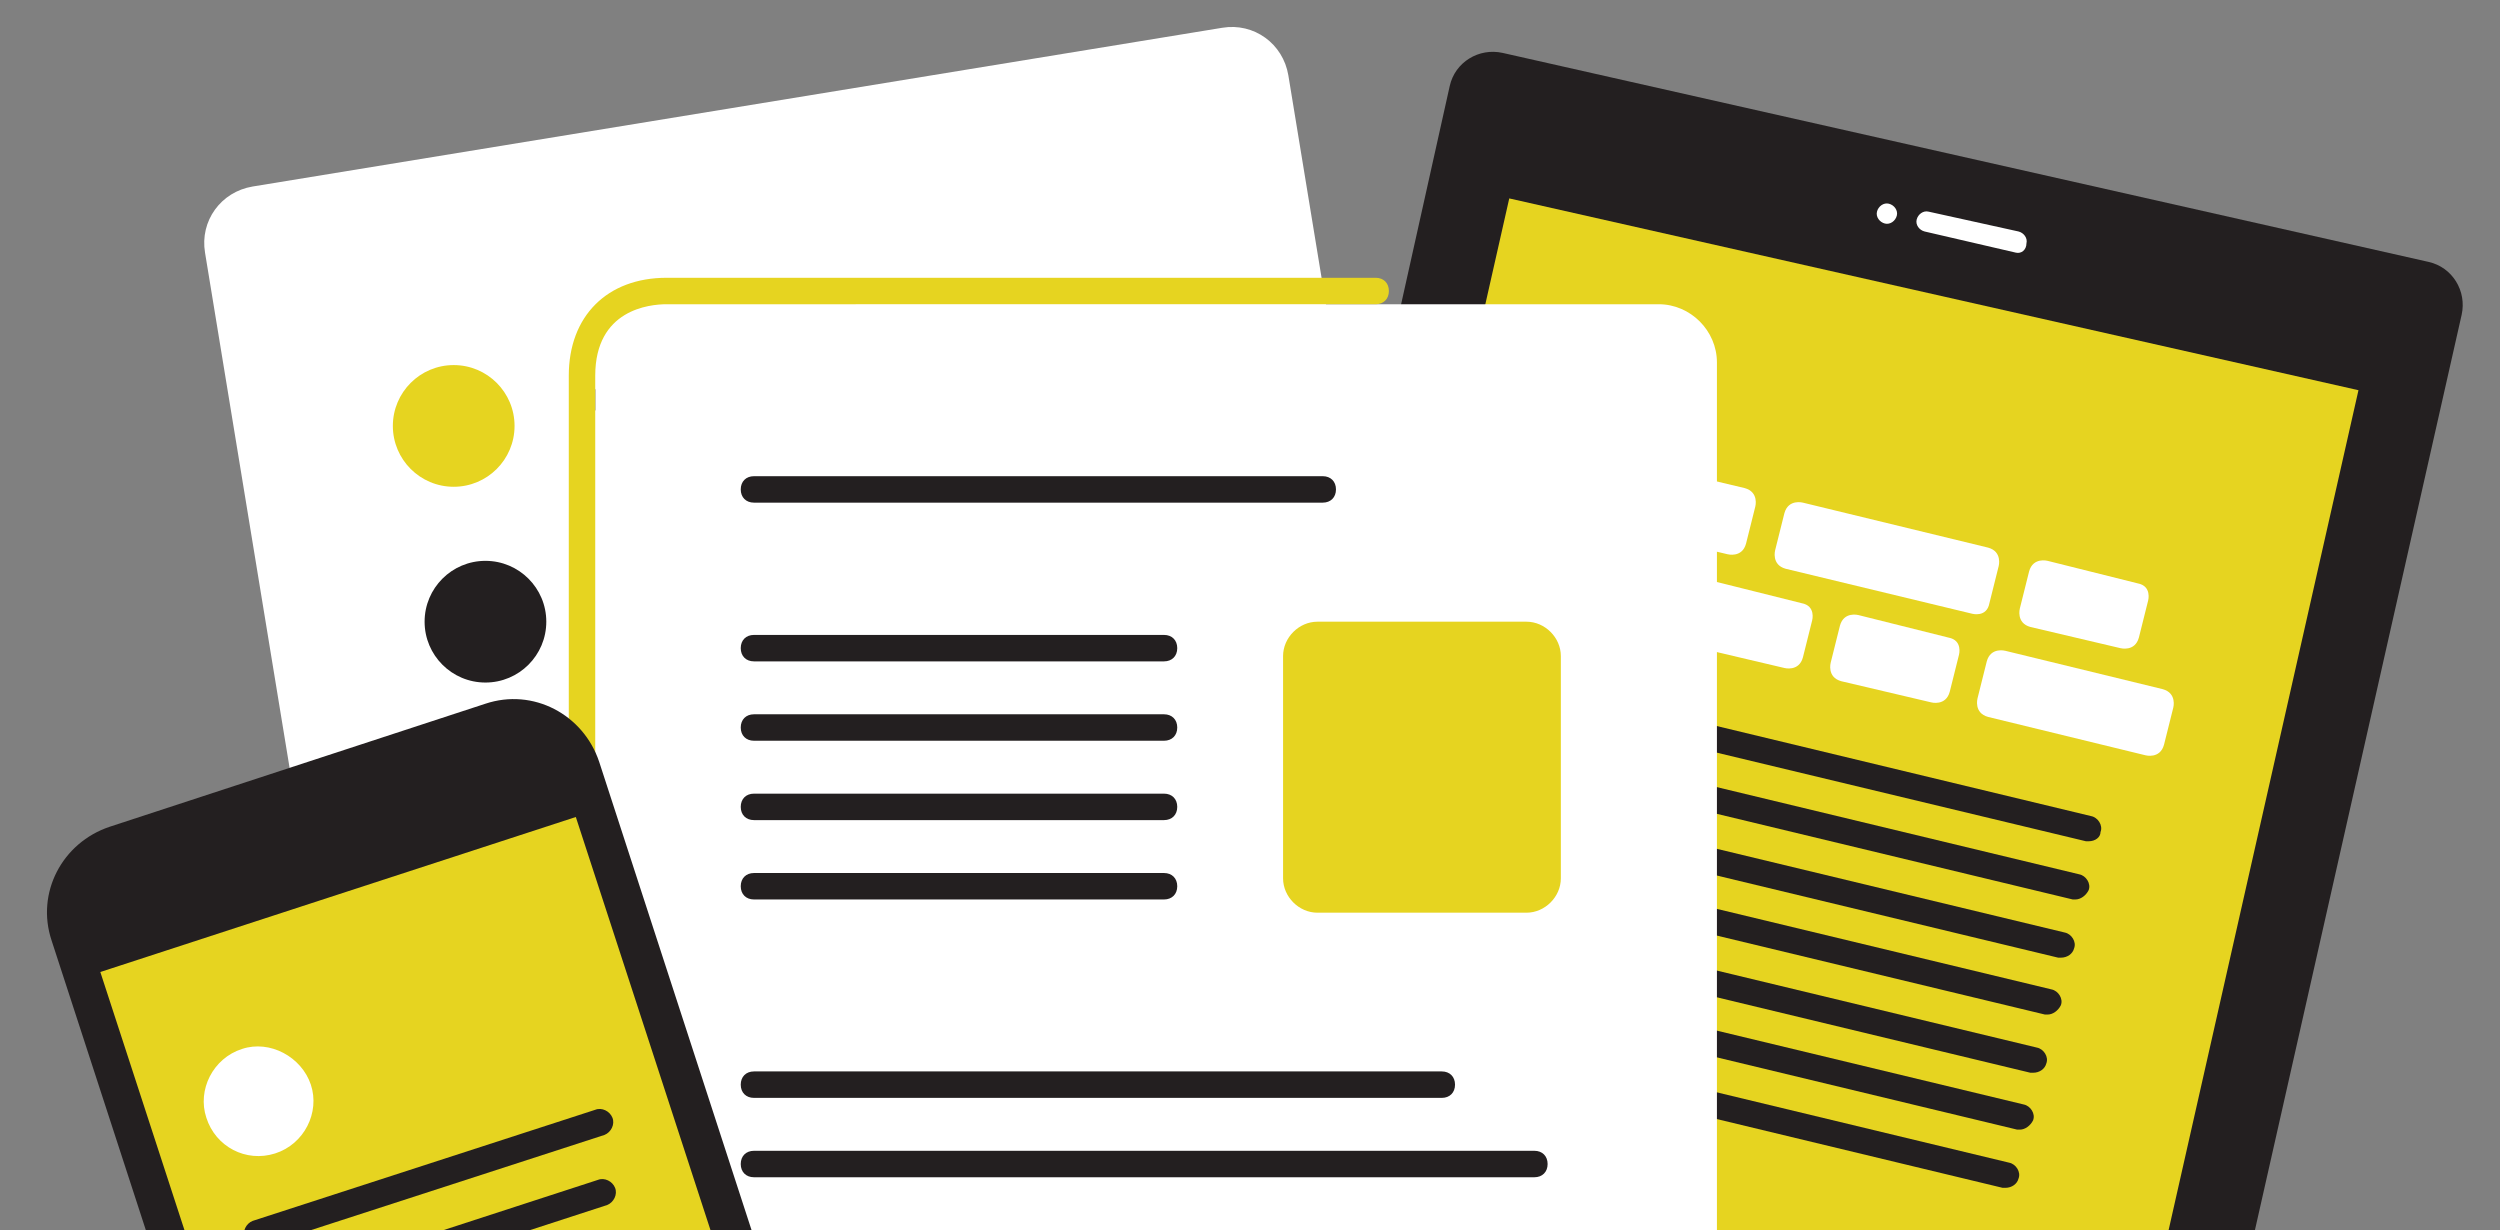 <?xml version="1.0" encoding="utf-8"?>
<!-- Generator: Adobe Illustrator 22.1.0, SVG Export Plug-In . SVG Version: 6.00 Build 0)  -->
<svg version="1.1" id="Lessons_Fanned-Items" xmlns="http://www.w3.org/2000/svg" xmlns:xlink="http://www.w3.org/1999/xlink" x="0px" y="0px"
	 viewBox="0 0 189 93" style="enable-background:new 0 0 189 93;" xml:space="preserve">
<rect x="0" y="0" width="189" height="93" fill="#808080" stroke="none"/>
<style type="text/css">
	.white{fill:#FFFFFF;}
	.yellow{fill:#E6D420;}
	.black{fill:#231F20;}
</style>
<g>
	<path class="white" d="M108.9,102.7l-73.3,12c-2.4,0.4-4.6-1.2-5-3.6l-15.1-92c-0.4-2.4,1.2-4.6,3.6-5l73.3-12c2.4-0.4,4.6,1.2,5,3.6
		l15.1,92C112.9,100,111.3,102.3,108.9,102.7z"/>
	<circle class="yellow" cx="34.3" cy="32.2" r="4.6"/>
	<path class="black" d="M45.6,31.2c-0.5,0-0.9-0.3-1-0.8c-0.1-0.5,0.3-1.1,0.8-1.1L75,24.3c0.5-0.1,1.1,0.3,1.1,0.8
		c0.1,0.5-0.3,1.1-0.8,1.1l-29.6,4.9C45.7,31.2,45.6,31.2,45.6,31.2z"/>
	<circle class="black" cx="41.6" cy="76.6" r="4.6"/>
	<path class="black" d="M52.9,75.5c-0.5,0-0.9-0.3-1-0.8c-0.1-0.5,0.3-1.1,0.8-1.1L92,67c0.5-0.1,1.1,0.3,1.1,0.8
		c0.1,0.5-0.3,1.1-0.8,1.1l-39.3,6.5C53,75.5,53,75.5,52.9,75.5z"/>
	<circle class="black" cx="36.7" cy="47" r="4.6"/>
	<path class="black" d="M47.6,43.4c-0.5,0-0.9-0.3-1-0.8c-0.1-0.5,0.3-1.1,0.8-1.1l36.4-6c0.5-0.1,1.1,0.3,1.1,0.8
		c0.1,0.5-0.3,1.1-0.8,1.1l-36.4,6C47.7,43.4,47.7,43.4,47.6,43.4z"/>
	<path class="black" d="M48.4,48.5c-0.5,0-0.9-0.3-1-0.8c-0.1-0.5,0.3-1.1,0.8-1.1L87.6,40c0.5-0.1,1.1,0.3,1.1,0.8
		c0.1,0.5-0.3,1.1-0.8,1.1l-39.3,6.5C48.5,48.5,48.5,48.5,48.4,48.5z"/>
	<circle class="yellow" cx="44" cy="91.4" r="4.6"/>
	<path class="black" d="M54.9,87.8c-0.5,0-0.9-0.3-1-0.8c-0.1-0.5,0.3-1.1,0.8-1.1l42.9-7.1c0.5-0.1,1.1,0.3,1.1,0.8
		c0.1,0.5-0.3,1.1-0.8,1.1l-42.9,7.1C55,87.8,55,87.8,54.9,87.8z"/>
	<path class="black" d="M55.8,92.8c-0.5,0-0.9-0.3-1-0.8c-0.1-0.5,0.3-1.1,0.8-1.1L83,86.3c0.5-0.1,1.1,0.3,1.1,0.8
		c0.1,0.5-0.3,1.1-0.8,1.1l-27.4,4.5C55.9,92.8,55.8,92.8,55.8,92.8z"/>
	<circle class="yellow" cx="39.1" cy="61.8" r="4.6"/>
	<path class="black" d="M50,58.2c-0.5,0-0.9-0.3-1-0.8c-0.1-0.5,0.3-1.1,0.8-1.1l36.4-6c0.5-0.1,1.1,0.3,1.1,0.8
		c0.1,0.5-0.3,1.1-0.8,1.1l-36.4,6C50.2,58.2,50.1,58.2,50,58.2z"/>
	<path class="black" d="M50.9,63.3c-0.5,0-0.9-0.3-1-0.8c-0.1-0.5,0.3-1.1,0.8-1.1l22.4-3.7c0.5-0.1,1.1,0.3,1.1,0.8
		c0.1,0.5-0.3,1.1-0.8,1.1L51,63.2C51,63.3,50.9,63.3,50.9,63.3z"/>
</g>
<g>
	<path class="black" d="M163.9,122.1c-0.4,1.8-2.2,2.9-4,2.5l-69.7-15.8c-1.8-0.4-2.9-2.2-2.5-4l21.9-98.3c0.4-1.8,2.2-2.9,4-2.5
		l70,15.8c1.8,0.4,2.9,2.2,2.5,4L163.9,122.1z"/>
	<path class="white" d="M130.5,109c-0.4,1.8-2.2,2.9-4,2.5c-1.8-0.4-2.9-2.2-2.5-4c0.4-1.8,2.2-2.9,4-2.5S130.9,107.2,130.5,109"/>
	<path class="white" d="M152.4,19.1C152.4,19.1,152.4,19.1,152.4,19.1l-6.9-1.6c-0.4-0.1-0.7-0.5-0.6-0.9c0.1-0.4,0.5-0.7,0.9-0.6
		l6.8,1.5c0.4,0.1,0.7,0.5,0.6,0.9C153.2,18.9,152.8,19.2,152.4,19.1"/>
	<path class="white" d="M143.4,16.3c-0.1,0.4-0.5,0.7-0.9,0.6c-0.4-0.1-0.7-0.5-0.6-0.9c0.1-0.4,0.5-0.7,0.9-0.6
		C143.2,15.5,143.5,15.9,143.4,16.3"/>
	<polyline class="yellow" points="96.4,93.3 114.1,15 178.3,29.5 160.6,107.8 	"/>
	<path class="black" d="M157.9,63.6c-0.1,0-0.2,0-0.2,0L117.7,54c-0.5-0.1-0.9-0.7-0.7-1.2c0.1-0.5,0.7-0.9,1.2-0.7l39.9,9.6
		c0.5,0.1,0.9,0.7,0.7,1.2C158.8,63.3,158.4,63.6,157.9,63.6z"/>
	<path class="black" d="M156.9,68c-0.1,0-0.2,0-0.2,0l-39.9-9.6c-0.5-0.1-0.9-0.7-0.7-1.2c0.1-0.5,0.7-0.9,1.2-0.7l39.9,9.6
		c0.5,0.1,0.9,0.7,0.7,1.2C157.7,67.7,157.3,68,156.9,68z"/>
	<path class="black" d="M155.8,72.4c-0.1,0-0.2,0-0.2,0l-39.9-9.6c-0.5-0.1-0.9-0.7-0.7-1.2c0.1-0.5,0.7-0.9,1.2-0.7l39.9,9.6
		c0.5,0.1,0.9,0.7,0.7,1.2C156.7,72.1,156.3,72.4,155.8,72.4z"/>
	<path class="black" d="M154.8,76.7c-0.1,0-0.2,0-0.2,0l-39.9-9.6c-0.5-0.1-0.9-0.7-0.7-1.2c0.1-0.5,0.7-0.9,1.2-0.7l39.9,9.6
		c0.5,0.1,0.9,0.7,0.7,1.2C155.6,76.4,155.2,76.7,154.8,76.7z"/>
	<path class="black" d="M153.7,81.1c-0.1,0-0.2,0-0.2,0l-39.9-9.6c-0.5-0.1-0.9-0.7-0.7-1.2c0.1-0.5,0.7-0.9,1.2-0.7l39.9,9.6
		c0.5,0.1,0.9,0.7,0.7,1.2C154.6,80.8,154.2,81.1,153.7,81.1z"/>
	<path class="black" d="M152.7,85.4c-0.1,0-0.2,0-0.2,0l-39.9-9.6c-0.5-0.1-0.9-0.7-0.7-1.2c0.1-0.5,0.7-0.9,1.2-0.7l39.9,9.6
		c0.5,0.1,0.9,0.7,0.7,1.2C153.5,85.1,153.1,85.4,152.7,85.4z"/>
	<path class="black" d="M151.6,89.8c-0.1,0-0.2,0-0.2,0l-39.9-9.6c-0.5-0.1-0.9-0.7-0.7-1.2c0.1-0.5,0.7-0.9,1.2-0.7l39.9,9.6
		c0.5,0.1,0.9,0.7,0.7,1.2C152.5,89.5,152.1,89.8,151.6,89.8z"/>
	<g>
		<path class="white" d="M118.2,41.2c0,0-1.1-0.3-1.4,0.8l-0.7,2.8c0,0-0.3,1.1,0.8,1.4l6.8,1.6c0,0,1.1,0.3,1.4-0.8l0.7-2.8
			c0,0,0.3-1.1-0.8-1.3L118.2,41.2z"/>
		<path class="white" d="M129.4,43.9c0,0-1.1-0.3-1.4,0.8l-0.7,2.8c0,0-0.3,1.1,0.8,1.4l6.8,1.6c0,0,1.1,0.3,1.4-0.8l0.7-2.8
			c0,0,0.3-1.1-0.8-1.3L129.4,43.9z"/>
		<path class="white" d="M154.8,42.4c0,0-1.1-0.3-1.4,0.8l-0.7,2.8c0,0-0.3,1.1,0.8,1.4l6.8,1.6c0,0,1.1,0.3,1.4-0.8l0.7-2.8
			c0,0,0.3-1.1-0.8-1.3L154.8,42.4z"/>
		<path class="white" d="M140.5,46.5c0,0-1.1-0.3-1.4,0.8l-0.7,2.8c0,0-0.3,1.1,0.8,1.4l6.8,1.6c0,0,1.1,0.3,1.4-0.8l0.7-2.8
			c0,0,0.3-1.1-0.8-1.3L140.5,46.5z"/>
		<path class="white" d="M136.3,38c0,0-1.1-0.3-1.4,0.8l-0.7,2.8c0,0-0.3,1.1,0.8,1.4l14.1,3.4c0,0,1.1,0.3,1.3-0.8l0.7-2.8
			c0,0,0.3-1.1-0.8-1.4L136.3,38z"/>
		<path class="white" d="M123.9,35c0,0-1.1-0.3-1.4,0.8l-0.7,2.8c0,0-0.3,1.1,0.8,1.4l8,1.9c0,0,1.1,0.3,1.4-0.8l0.7-2.8
			c0,0,0.3-1.1-0.8-1.4L123.9,35z"/>
		<path class="white" d="M151.6,49.2c0,0-1.1-0.3-1.4,0.8l-0.7,2.8c0,0-0.3,1.1,0.8,1.4l11.9,2.9c0,0,1.1,0.3,1.4-0.8l0.7-2.8
			c0,0,0.3-1.1-0.8-1.4L151.6,49.2z"/>
	</g>
</g>
<g>
	<path class="white" d="M125.4,127h-76c-2.4,0-4.4-2-4.4-4.4V27.4c0-2.4,2-4.4,4.4-4.4h76c2.4,0,4.4,2,4.4,4.4v95.3
		C129.7,125,127.8,127,125.4,127z"/>
	<path class="black" d="M100,38H57c-0.6,0-1-0.4-1-1s0.4-1,1-1h43c0.6,0,1,0.4,1,1S100.6,38,100,38z"/>
	<path class="black" d="M88,50H57c-0.6,0-1-0.4-1-1s0.4-1,1-1h31c0.6,0,1,0.4,1,1S88.6,50,88,50z"/>
	<path class="black" d="M88,56H57c-0.6,0-1-0.4-1-1s0.4-1,1-1h31c0.6,0,1,0.4,1,1S88.6,56,88,56z"/>
	<path class="black" d="M88,62H57c-0.6,0-1-0.4-1-1s0.4-1,1-1h31c0.6,0,1,0.4,1,1S88.6,62,88,62z"/>
	<path class="black" d="M88,68H57c-0.6,0-1-0.4-1-1s0.4-1,1-1h31c0.6,0,1,0.4,1,1S88.6,68,88,68z"/>
	<path class="black" d="M109,83H57c-0.6,0-1-0.4-1-1s0.4-1,1-1h52c0.6,0,1,0.4,1,1S109.6,83,109,83z"/>
	<path class="black" d="M116,89H57c-0.6,0-1-0.4-1-1s0.4-1,1-1h59c0.6,0,1,0.4,1,1S116.6,89,116,89z"/>
	<path class="black" d="M116,114H57c-0.6,0-1-0.4-1-1s0.4-1,1-1h59c0.6,0,1,0.4,1,1S116.6,114,116,114z"/>
	<path class="black" d="M88,101H57c-0.6,0-1-0.4-1-1s0.4-1,1-1h31c0.6,0,1,0.4,1,1S88.6,101,88,101z"/>
	<path class="yellow" d="M115.4,69H99.6c-1.4,0-2.6-1.2-2.6-2.6V49.6c0-1.4,1.2-2.6,2.6-2.6h15.8c1.4,0,2.6,1.2,2.6,2.6v16.8
		C118,67.8,116.8,69,115.4,69z"/>
</g>
<path class="yellow" d="M44,114c-0.6,0-1-0.4-1-1V28.4c0-4.5,2.9-7.4,7.4-7.4H104c0.6,0,1,0.4,1,1s-0.4,1-1,1H50.4
	c-1.3,0-5.4,0.4-5.4,5.4V113C45,113.6,44.6,114,44,114z"/>
<g>
	<path class="black" d="M61.4,129.2l-28.4,9.3c-3.6,1.2-7.4-0.8-8.6-4.4l-20.5-63c-1.2-3.6,0.8-7.4,4.4-8.6l28.4-9.3
		c3.6-1.2,7.4,0.8,8.6,4.4l20.5,63C66.9,124.2,64.9,128,61.4,129.2"/>

		<rect x="15.6" y="66.2" transform="matrix(0.951 -0.31 0.31 0.951 -27.773 15.363)" class="yellow" width="37.8" height="57.7"/>
	<path class="white" d="M48.4,126.8c0.6,1.7-0.4,3.6-2.1,4.1c-1.7,0.6-3.6-0.4-4.1-2.1c-0.6-1.7,0.4-3.6,2.1-4.1
		S47.8,125.1,48.4,126.8"/>
	<path class="black" d="M29.2,61.9l-7.8,2.6c-0.3,0.1-0.7-0.1-0.8-0.4c-0.1-0.3,0.1-0.7,0.4-0.8l7.8-2.6c0.3-0.1,0.7,0.1,0.8,0.4
		C29.7,61.4,29.5,61.8,29.2,61.9"/>
	<path class="black" d="M19.1,65.2l-0.7,0.2c-0.3,0.1-0.7-0.1-0.8-0.4c-0.1-0.3,0.1-0.7,0.4-0.8l0.7-0.2c0.3-0.1,0.7,0.1,0.8,0.4
		C19.6,64.7,19.4,65.1,19.1,65.2"/>
	<path class="black" d="M19.5,94.3c-0.4,0-0.8-0.3-1-0.7c-0.2-0.5,0.1-1.1,0.6-1.3L45,83.9c0.5-0.2,1.1,0.1,1.3,0.6
		c0.2,0.5-0.1,1.1-0.6,1.3l-25.9,8.4C19.7,94.3,19.6,94.3,19.5,94.3z"/>
	<path class="black" d="M21,99.2c-0.4,0-0.8-0.3-1-0.7c-0.2-0.5,0.1-1.1,0.6-1.3l24.6-8c0.5-0.2,1.1,0.1,1.3,0.6
		c0.2,0.5-0.1,1.1-0.6,1.3l-24.6,8C21.3,99.1,21.2,99.2,21,99.2z"/>
	<path class="black" d="M22.6,104c-0.4,0-0.8-0.3-1-0.7c-0.2-0.5,0.1-1.1,0.6-1.3l23.2-7.6c0.5-0.2,1.1,0.1,1.3,0.6
		c0.2,0.5-0.1,1.1-0.6,1.3L22.9,104C22.8,104,22.7,104,22.6,104z"/>
	<path class="black" d="M24.2,108.9c-0.4,0-0.8-0.3-1-0.7c-0.2-0.5,0.1-1.1,0.6-1.3l20.8-6.8c0.5-0.2,1.1,0.1,1.3,0.6
		c0.2,0.5-0.1,1.1-0.6,1.3l-20.8,6.8C24.4,108.9,24.3,108.9,24.2,108.9z"/>
	<path class="black" d="M25.8,113.8c-0.4,0-0.8-0.3-1-0.7c-0.2-0.5,0.1-1.1,0.6-1.3l25.8-8.4c0.5-0.2,1.1,0.1,1.3,0.6
		c0.2,0.5-0.1,1.1-0.6,1.3l-25.8,8.4C26,113.7,25.9,113.8,25.8,113.8z"/>
	<path class="black" d="M27.4,118.6c-0.4,0-0.8-0.3-1-0.7c-0.2-0.5,0.1-1.1,0.6-1.3l19.8-6.4c0.5-0.2,1.1,0.1,1.3,0.6
		c0.2,0.5-0.1,1.1-0.6,1.3l-19.8,6.4C27.6,118.6,27.5,118.6,27.4,118.6z"/>
	<path class="white" d="M20.8,87.2c2.2-0.7,3.4-3.1,2.7-5.2s-3.1-3.4-5.2-2.7c-2.2,0.7-3.4,3.1-2.7,5.2C16.3,86.7,18.6,87.9,20.8,87.2
		"/>
</g>
</svg>
